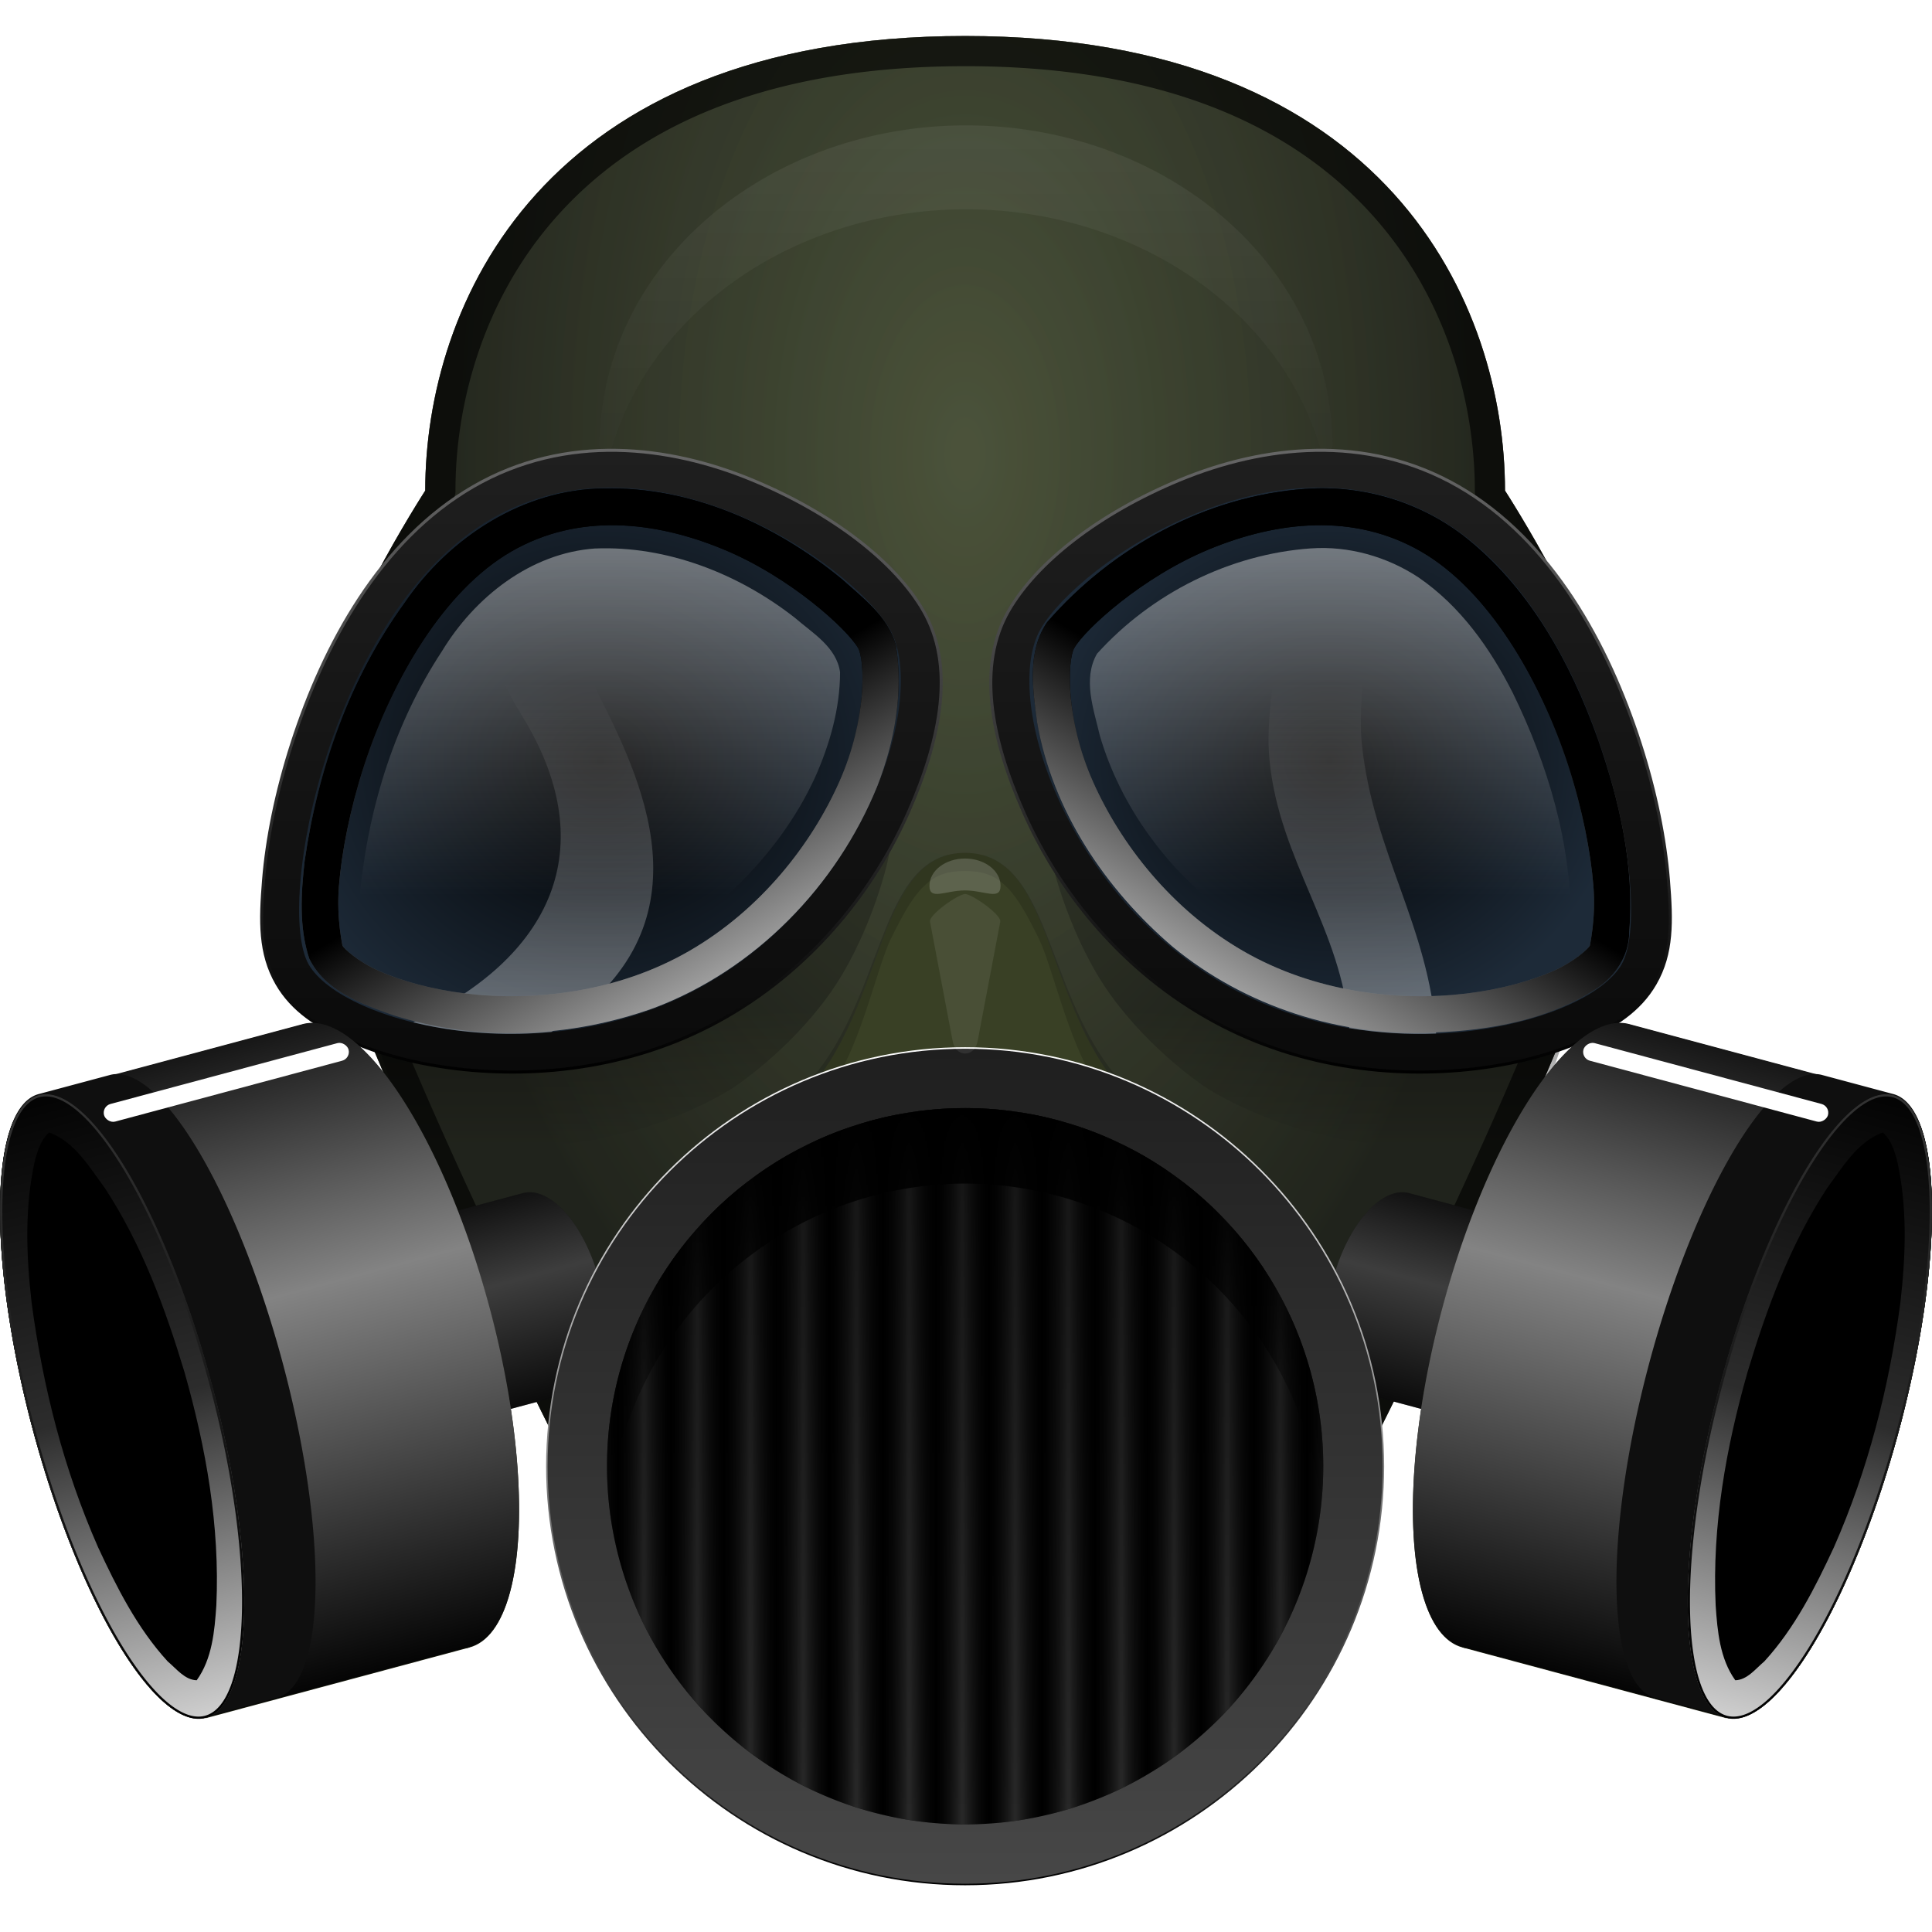 <?xml version="1.0" encoding="UTF-8" standalone="no"?>
<!-- Created with Inkscape (http://www.inkscape.org/) -->

<svg
   width="512"
   height="512"
   viewBox="0 0 135.467 135.467"
   version="1.1"
   id="svg5"
   inkscape:version="1.4.2 (ebf0e940d0, 2025-05-08)"
   xml:space="preserve"
   sodipodi:docname="SurrounDead.svg"
   xmlns:inkscape="http://www.inkscape.org/namespaces/inkscape"
   xmlns:sodipodi="http://sodipodi.sourceforge.net/DTD/sodipodi-0.dtd"
   xmlns:xlink="http://www.w3.org/1999/xlink"
   xmlns="http://www.w3.org/2000/svg"
   xmlns:svg="http://www.w3.org/2000/svg"><sodipodi:namedview
     id="namedview7"
     pagecolor="#242424"
     bordercolor="#666666"
     borderopacity="1"
     inkscape:showpageshadow="0"
     inkscape:pageopacity="0"
     inkscape:pagecheckerboard="1"
     inkscape:deskcolor="#000000"
     inkscape:document-units="px"
     showgrid="false"
     inkscape:zoom="1.3037281"
     inkscape:cx="358.97055"
     inkscape:cy="253.50377"
     inkscape:window-width="3256"
     inkscape:window-height="1080"
     inkscape:window-x="1864"
     inkscape:window-y="0"
     inkscape:window-maximized="0"
     inkscape:current-layer="layer1" /><defs
     id="defs2"><linearGradient
       id="linearGradient36"
       inkscape:collect="always"><stop
         style="stop-color:#000000;stop-opacity:1;"
         offset="0"
         id="stop36" /><stop
         style="stop-color:#000000;stop-opacity:0;"
         offset="1"
         id="stop37" /></linearGradient><linearGradient
       id="linearGradient4"
       inkscape:collect="always"><stop
         style="stop-color:#394025;stop-opacity:1;"
         offset="0"
         id="stop3" /><stop
         style="stop-color:#262b1d;stop-opacity:1;"
         offset="1"
         id="stop4" /></linearGradient><linearGradient
       id="linearGradient104"
       inkscape:collect="always"><stop
         style="stop-color:#000000;stop-opacity:1;"
         offset="0"
         id="stop104" /><stop
         style="stop-color:#343434;stop-opacity:1;"
         offset="0.503"
         id="stop106" /><stop
         style="stop-color:#ffffff;stop-opacity:1;"
         offset="1"
         id="stop105" /></linearGradient><linearGradient
       id="linearGradient88"
       inkscape:collect="always"><stop
         style="stop-color:#000000;stop-opacity:1;"
         offset="0"
         id="stop88" /><stop
         style="stop-color:#000000;stop-opacity:0;"
         offset="1"
         id="stop89" /></linearGradient><linearGradient
       id="linearGradient86"
       inkscape:collect="always"><stop
         style="stop-color:#000000;stop-opacity:1;"
         offset="0"
         id="stop86" /><stop
         style="stop-color:#000000;stop-opacity:0;"
         offset="1"
         id="stop87" /></linearGradient><linearGradient
       id="linearGradient80"
       inkscape:collect="always"><stop
         style="stop-color:#1f1f1f;stop-opacity:1;"
         offset="0"
         id="stop80" /><stop
         style="stop-color:#474747;stop-opacity:1;"
         offset="1"
         id="stop81" /></linearGradient><linearGradient
       id="linearGradient78"
       inkscape:collect="always"><stop
         style="stop-color:#ffffff;stop-opacity:1;"
         offset="0"
         id="stop78" /><stop
         style="stop-color:#ffffff;stop-opacity:0;"
         offset="1"
         id="stop79" /></linearGradient><linearGradient
       id="linearGradient77"
       inkscape:collect="always"><stop
         style="stop-color:#1f1f1f;stop-opacity:1;"
         offset="0"
         id="stop76" /><stop
         style="stop-color:#0a0a0a;stop-opacity:1;"
         offset="1"
         id="stop77" /></linearGradient><linearGradient
       id="linearGradient75"
       inkscape:collect="always"><stop
         style="stop-color:#000000;stop-opacity:1;"
         offset="0.377"
         id="stop74" /><stop
         style="stop-color:#ffffff;stop-opacity:1;"
         offset="1"
         id="stop75" /></linearGradient><linearGradient
       id="linearGradient73"
       inkscape:collect="always"><stop
         style="stop-color:#000000;stop-opacity:1;"
         offset="0.377"
         id="stop69" /><stop
         style="stop-color:#ffffff;stop-opacity:1;"
         offset="1"
         id="stop73" /></linearGradient><linearGradient
       id="linearGradient53"
       inkscape:collect="always"><stop
         style="stop-color:#666666;stop-opacity:1;"
         offset="0"
         id="stop54" /><stop
         style="stop-color:#000000;stop-opacity:1;"
         offset="1"
         id="stop53" /></linearGradient><linearGradient
       id="linearGradient49"
       inkscape:collect="always"><stop
         style="stop-color:#000000;stop-opacity:1;"
         offset="0.377"
         id="stop49" /><stop
         style="stop-color:#ffffff;stop-opacity:0;"
         offset="1"
         id="stop52" /></linearGradient><linearGradient
       id="linearGradient27"
       inkscape:collect="always"><stop
         style="stop-color:#141414;stop-opacity:1;"
         offset="0"
         id="stop27" /><stop
         style="stop-color:#0a0a0a;stop-opacity:1;"
         offset="1"
         id="stop28" /></linearGradient><linearGradient
       id="linearGradient1"
       inkscape:collect="always"><stop
         style="stop-color:#ffffff;stop-opacity:0;"
         offset="0"
         id="stop2" /><stop
         style="stop-color:#ffffff;stop-opacity:1;"
         offset="1"
         id="stop1" /></linearGradient><linearGradient
       id="linearGradient58"
       inkscape:collect="always"><stop
         style="stop-color:#ffffff;stop-opacity:1;"
         offset="0"
         id="stop57" /><stop
         style="stop-color:#ffffff;stop-opacity:0;"
         offset="1"
         id="stop58" /></linearGradient><linearGradient
       id="linearGradient70"
       inkscape:collect="always"><stop
         style="stop-color:#050505;stop-opacity:1;"
         offset="0"
         id="stop70" /><stop
         style="stop-color:#838383;stop-opacity:1;"
         offset="0.6"
         id="stop72" /><stop
         style="stop-color:#161616;stop-opacity:1;"
         offset="1"
         id="stop71" /></linearGradient><linearGradient
       id="linearGradient50"
       inkscape:collect="always"><stop
         style="stop-color:#333333;stop-opacity:1;"
         offset="0"
         id="stop50" /><stop
         style="stop-color:#000000;stop-opacity:1;"
         offset="1"
         id="stop51" /></linearGradient><linearGradient
       id="linearGradient40"
       inkscape:collect="always"><stop
         style="stop-color:#606953;stop-opacity:1;"
         offset="0"
         id="stop41" /><stop
         style="stop-color:#1a1a1a;stop-opacity:1;"
         offset="1"
         id="stop40" /></linearGradient><linearGradient
       id="linearGradient25"
       inkscape:collect="always"><stop
         style="stop-color:#000000;stop-opacity:1;"
         offset="0"
         id="stop25" /><stop
         style="stop-color:#1d2a38;stop-opacity:1;"
         offset="0.873"
         id="stop24" /><stop
         style="stop-color:#1d2a38;stop-opacity:1;"
         offset="1"
         id="stop68" /></linearGradient><linearGradient
       id="linearGradient21"
       inkscape:collect="always"><stop
         style="stop-color:#000000;stop-opacity:1;"
         offset="0"
         id="stop22" /><stop
         style="stop-color:#1d2a38;stop-opacity:1;"
         offset="1"
         id="stop21" /></linearGradient><linearGradient
       id="linearGradient19"
       inkscape:collect="always"><stop
         style="stop-color:#000000;stop-opacity:1;"
         offset="0"
         id="stop19" /><stop
         style="stop-color:#ffffff;stop-opacity:1;"
         offset="1"
         id="stop20" /></linearGradient><linearGradient
       id="linearGradient11"
       inkscape:collect="always"><stop
         style="stop-color:#1a1a1a;stop-opacity:0;"
         offset="0"
         id="stop11" /><stop
         style="stop-color:#515151;stop-opacity:1;"
         offset="0.957"
         id="stop12" /></linearGradient><linearGradient
       inkscape:collect="always"
       xlink:href="#linearGradient11"
       id="linearGradient12"
       x1="84.955"
       y1="71.281"
       x2="86.416"
       y2="71.281"
       gradientUnits="userSpaceOnUse"
       spreadMethod="reflect"
       gradientTransform="matrix(1.272,0,0,1.272,-64.75,12.12)" /><clipPath
       clipPathUnits="userSpaceOnUse"
       id="clipPath16"><path
         style="baseline-shift:baseline;display:inline;overflow:visible;vector-effect:none;fill:#501616;stroke-width:1;stroke-linecap:round;stroke-linejoin:round;stroke-miterlimit:12;paint-order:markers stroke fill;enable-background:accumulate;stop-color:#000000"
         d="m 67.733,39.736 c -5.86,0 -4.292,6.394 -11.546,10.701 0,0 9.516,4.005 11.546,4.005 2.03,0 11.546,-4.005 11.546,-4.005 -7.254,-4.307 -5.686,-10.701 -11.546,-10.701 z"
         id="path17" /></clipPath><linearGradient
       inkscape:collect="always"
       xlink:href="#linearGradient19"
       id="linearGradient20"
       x1="67.733"
       y1="88.531"
       x2="67.733"
       y2="46.936"
       gradientUnits="userSpaceOnUse"
       gradientTransform="matrix(1.41,0,0,1.41,-27.841,7.296)" /><radialGradient
       inkscape:collect="always"
       xlink:href="#linearGradient25"
       id="radialGradient22"
       cx="87.596"
       cy="34.585"
       fx="87.596"
       fy="34.585"
       r="19.659"
       gradientTransform="matrix(1.207,0,0,1.104,-12.502,15.156)"
       gradientUnits="userSpaceOnUse" /><radialGradient
       inkscape:collect="always"
       xlink:href="#linearGradient21"
       id="radialGradient24"
       cx="47.871"
       cy="34.585"
       fx="47.871"
       fy="34.585"
       r="19.659"
       gradientTransform="matrix(1.207,0,0,1.104,-15.677,15.156)"
       gradientUnits="userSpaceOnUse" /><filter
       inkscape:collect="always"
       style="color-interpolation-filters:sRGB"
       id="filter29"
       x="-0.589"
       y="-0.181"
       width="2.178"
       height="1.361"><feGaussianBlur
         inkscape:collect="always"
         stdDeviation="2.389"
         id="feGaussianBlur29" /></filter><clipPath
       clipPathUnits="userSpaceOnUse"
       id="clipPath39"><path
         style="baseline-shift:baseline;display:inline;overflow:visible;vector-effect:none;fill:#1a1a1a;stroke-width:1;stroke-linecap:round;stroke-linejoin:round;stroke-miterlimit:12;paint-order:markers stroke fill;enable-background:accumulate;stop-color:#000000"
         d="M 67.733,-0.67 C 50.414,-0.67 36.374,10.124 36.374,20.828 c -0.001,0.007 -5.763,8.898 -5.998,13.442 -0.235,4.544 -0.724,7.496 0.217,11.282 1.883,7.575 17.423,29.797 17.423,29.797 0,0 12.258,10.583 19.718,10.583 7.459,0 19.718,-10.583 19.718,-10.583 0,0 15.54,-22.222 17.423,-29.797 0.941,-3.787 0.452,-6.743 0.217,-11.288 C 104.855,29.718 99.093,20.828 99.093,20.828 99.093,10.124 85.053,-0.67 67.733,-0.67 Z"
         id="path40" /></clipPath><radialGradient
       inkscape:collect="always"
       xlink:href="#linearGradient4"
       id="radialGradient41"
       cx="67.733"
       cy="21.808"
       fx="67.733"
       fy="21.808"
       r="37.696"
       gradientTransform="matrix(-1.064,0,0,-1.896,139.727,73.201)"
       gradientUnits="userSpaceOnUse" /><filter
       inkscape:collect="always"
       style="color-interpolation-filters:sRGB"
       id="filter62"
       x="-0.074"
       y="-0.107"
       width="1.148"
       height="1.213"><feGaussianBlur
         inkscape:collect="always"
         stdDeviation="0.776"
         id="feGaussianBlur62" /></filter><filter
       inkscape:collect="always"
       style="color-interpolation-filters:sRGB"
       id="filter63"
       x="-0.835"
       y="-1.297"
       width="2.67"
       height="3.594"><feGaussianBlur
         inkscape:collect="always"
         stdDeviation="1.437"
         id="feGaussianBlur63" /></filter><clipPath
       clipPathUnits="userSpaceOnUse"
       id="clipPath86"><path
         style="baseline-shift:baseline;display:inline;overflow:visible;vector-effect:none;stroke-width:1;stroke-linecap:round;stroke-linejoin:round;stroke-miterlimit:12;paint-order:markers stroke fill;enable-background:accumulate;stop-color:#000000"
         d="m 172.49,-2.861 c -26.566,0 -33.81,16.929 -33.81,28.469 -0.001,0.008 -6.213,9.594 -6.467,14.493 -0.253,4.899 -0.781,8.082 0.234,12.163 2.03,8.167 18.784,32.125 18.784,32.125 0,0 13.216,11.41 21.258,11.41 8.042,0 21.258,-11.41 21.258,-11.41 0,0 16.754,-23.958 18.784,-32.125 1.015,-4.083 0.487,-7.27 0.234,-12.171 -0.254,-4.901 -6.466,-14.485 -6.466,-14.485 1.3e-4,-11.54 -7.244,-28.469 -33.81,-28.469 z"
         id="path87" /></clipPath><linearGradient
       inkscape:collect="always"
       xlink:href="#linearGradient70"
       id="linearGradient16"
       gradientUnits="userSpaceOnUse"
       gradientTransform="matrix(-1.078,0,0,1.078,212.591,6.216)"
       x1="164.476"
       y1="85.117"
       x2="167.564"
       y2="73.602" /><linearGradient
       inkscape:collect="always"
       xlink:href="#linearGradient70"
       id="linearGradient17"
       gradientUnits="userSpaceOnUse"
       gradientTransform="matrix(-1.166,-0.312,-0.312,1.166,-61.715,-3.21)"
       x1="-197.021"
       y1="52.413"
       x2="-197.018"
       y2="14.959" /><linearGradient
       inkscape:collect="always"
       xlink:href="#linearGradient50"
       id="linearGradient18"
       gradientUnits="userSpaceOnUse"
       gradientTransform="matrix(-1.207,0,0,1.207,184.223,13.766)"
       x1="7.568"
       y1="53.988"
       x2="17.265"
       y2="90.18" /><clipPath
       clipPathUnits="userSpaceOnUse"
       id="clipPath33"><path
         id="path34"
         style="display:inline;fill:#13200b;fill-opacity:1;stroke:none;stroke-width:4.763;stroke-linecap:round;stroke-linejoin:round;stroke-miterlimit:12;stroke-dasharray:none;stroke-opacity:1;paint-order:markers stroke fill"
         d="m -169.408,31.124 a 22.606,7.514 90 0 1 6.533,22.413 22.606,7.514 90 0 1 -7.514,22.606 22.606,7.514 90 0 1 -0.004,-1.2e-5 l -19.14,-2.11e-4 a 6.473,22.606 2.160132e-7 0 0 6.455,-22.606 6.473,22.606 2.160132e-7 0 0 -6.473,-22.606 l 19.164,-1.15e-4 a 22.606,7.514 90 0 1 0.981,0.194 z" /></clipPath><filter
       inkscape:collect="always"
       style="color-interpolation-filters:sRGB"
       id="filter34"
       x="-0.277"
       y="-3.841"
       width="1.553"
       height="8.681"><feGaussianBlur
         inkscape:collect="always"
         stdDeviation="2.046"
         id="feGaussianBlur34" /></filter><filter
       inkscape:collect="always"
       style="color-interpolation-filters:sRGB"
       id="filter47"
       x="-0.104"
       y="-0.21"
       width="1.207"
       height="1.421"><feGaussianBlur
         inkscape:collect="always"
         stdDeviation="2.217"
         id="feGaussianBlur47" /></filter><filter
       style="color-interpolation-filters:sRGB;"
       inkscape:label="Noise Fill"
       id="filter54"
       x="0"
       y="0"
       width="1"
       height="1"><feTurbulence
         type="fractalNoise"
         baseFrequency="12 12"
         numOctaves="4"
         seed="338"
         result="turbulence"
         id="feTurbulence53" /><feComposite
         in="SourceGraphic"
         in2="turbulence"
         operator="in"
         result="composite1"
         id="feComposite53" /><feColorMatrix
         values="1 0 0 0 0 0 1 0 0 0 0 0 1 0 0 0 0 0 4 -1 "
         result="color"
         id="feColorMatrix53" /><feFlood
         flood-opacity="1"
         flood-color="rgb(71,71,71)"
         result="flood"
         id="feFlood53" /><feMerge
         result="merge"
         id="feMerge54"><feMergeNode
           in="flood"
           id="feMergeNode53" /><feMergeNode
           in="color"
           id="feMergeNode54" /></feMerge><feComposite
         in2="SourceGraphic"
         operator="in"
         result="composite2"
         id="feComposite54" /></filter><linearGradient
       inkscape:collect="always"
       xlink:href="#linearGradient58"
       id="linearGradient57"
       x1="200.581"
       y1="19.707"
       x2="200.581"
       y2="48.281"
       gradientUnits="userSpaceOnUse"
       gradientTransform="translate(-134.483,14.476)" /><linearGradient
       inkscape:collect="always"
       xlink:href="#linearGradient58"
       id="linearGradient59"
       gradientUnits="userSpaceOnUse"
       gradientTransform="matrix(-1,0,0,1,269.828,14.476)"
       x1="200.556"
       y1="19.707"
       x2="200.556"
       y2="48.281" /><filter
       inkscape:collect="always"
       style="color-interpolation-filters:sRGB"
       id="filter60"
       x="-0.065"
       y="-0.074"
       width="1.13"
       height="1.147"><feGaussianBlur
         inkscape:collect="always"
         stdDeviation="0.915"
         id="feGaussianBlur60" /></filter><filter
       inkscape:collect="always"
       style="color-interpolation-filters:sRGB"
       id="filter61"
       x="-0.065"
       y="-0.074"
       width="1.13"
       height="1.147"><feGaussianBlur
         inkscape:collect="always"
         stdDeviation="0.914"
         id="feGaussianBlur61" /></filter><linearGradient
       inkscape:collect="always"
       xlink:href="#linearGradient1"
       id="linearGradient2"
       x1="65.388"
       y1="30.124"
       x2="65.388"
       y2="50.45"
       gradientUnits="userSpaceOnUse" /><linearGradient
       inkscape:collect="always"
       xlink:href="#linearGradient77"
       id="linearGradient28"
       x1="162.247"
       y1="13.337"
       x2="162.247"
       y2="56.935"
       gradientUnits="userSpaceOnUse"
       gradientTransform="translate(-94.514,18.236)" /><linearGradient
       inkscape:collect="always"
       xlink:href="#linearGradient1"
       id="linearGradient30"
       gradientUnits="userSpaceOnUse"
       x1="65.388"
       y1="30.124"
       x2="65.388"
       y2="50.45" /><clipPath
       clipPathUnits="userSpaceOnUse"
       id="clipPath30"><path
         style="display:inline;fill:#ff0000;stroke:none;stroke-width:4.233;stroke-linecap:round;stroke-linejoin:round;stroke-miterlimit:12;stroke-dasharray:none;stroke-opacity:1;paint-order:markers stroke fill"
         d="m 86.707,18.714 c -7.294,0.136 -14.228,5.311 -15.907,8.217 -2.237,3.875 1.288,15.214 10.607,20.595 9.319,5.38 21.155,2.325 23.139,-1.111 1.984,-3.436 -1.288,-20.506 -10.607,-25.886 -2.33,-1.345 -4.801,-1.86 -7.233,-1.814 z"
         id="path31" /></clipPath><clipPath
       clipPathUnits="userSpaceOnUse"
       id="clipPath31"><path
         style="display:inline;fill:#ff0000;stroke:none;stroke-width:4.233;stroke-linecap:round;stroke-linejoin:round;stroke-miterlimit:12;stroke-dasharray:none;stroke-opacity:1;paint-order:markers stroke fill"
         d="m 48.759,18.714 c -2.431,-0.045 -4.903,0.469 -7.233,1.814 -9.319,5.38 -12.591,22.45 -10.607,25.886 1.984,3.436 13.82,6.491 23.139,1.111 C 63.377,42.146 66.903,30.806 64.666,26.931 62.988,24.025 56.053,18.85 48.759,18.714 Z"
         id="path32" /></clipPath><clipPath
       clipPathUnits="userSpaceOnUse"
       id="clipPath48"><path
         id="path48"
         style="baseline-shift:baseline;display:inline;overflow:visible;vector-effect:none;fill:url(#linearGradient48);stroke-width:1;stroke-linecap:round;stroke-linejoin:round;stroke-miterlimit:12;paint-order:markers stroke fill;enable-background:accumulate;stop-color:#000000"
         d="m 136.372,16.686 c -3.344,-0.056 -6.788,0.657 -10.048,2.539 -6.558,3.786 -10.497,11.121 -12.713,17.98 -1.108,3.43 -1.769,6.765 -1.998,9.627 -0.229,2.862 -0.293,5.123 0.937,7.254 1.083,1.877 2.856,3.005 5.004,3.965 2.148,0.96 4.741,1.657 7.619,2 5.756,0.686 12.692,-0.058 18.924,-3.656 6.196,-3.577 10.393,-9.052 12.729,-14.33 2.336,-5.278 3.253,-10.314 1.043,-14.142 -1.949,-3.376 -6.315,-6.817 -12.043,-9.178 -2.864,-1.18 -6.109,-2.003 -9.453,-2.059 z m 48.992,0 c -3.344,0.056 -6.591,0.878 -9.455,2.059 -5.728,2.361 -10.093,5.801 -12.043,9.178 -2.21,3.828 -1.293,8.864 1.043,14.142 2.336,5.278 6.534,10.753 12.73,14.33 6.232,3.598 13.166,4.342 18.922,3.656 2.878,-0.343 5.471,-1.04 7.619,-2 2.148,-0.96 3.92,-2.089 5.004,-3.965 1.23,-2.131 1.166,-4.392 0.937,-7.254 -0.229,-2.862 -0.888,-6.197 -1.996,-9.627 -2.216,-6.859 -6.155,-14.194 -12.713,-17.98 -3.261,-1.883 -6.705,-2.595 -10.049,-2.539 z m -48.984,5.277 c 2.525,0.054 5.054,0.695 7.43,1.674 4.75,1.958 8.725,5.628 9.476,6.929 0.491,0.85 0.63,4.997 -1.299,9.355 -1.929,4.359 -5.485,8.974 -10.537,11.891 -5.017,2.896 -10.851,3.556 -15.65,2.984 -2.4,-0.286 -4.53,-0.881 -6.086,-1.576 -1.556,-0.695 -2.468,-1.584 -2.582,-1.781 0.033,0.057 -0.434,-1.813 -0.244,-4.184 0.19,-2.371 0.772,-5.372 1.758,-8.424 1.972,-6.104 5.631,-12.317 10.322,-15.025 2.364,-1.365 4.887,-1.898 7.412,-1.844 z m 48.974,0 c 2.525,-0.054 5.048,0.479 7.412,1.844 4.691,2.709 8.352,8.921 10.324,15.025 0.986,3.052 1.568,6.053 1.758,8.424 0.19,2.371 -0.279,4.241 -0.246,4.184 -0.114,0.197 -1.024,1.086 -2.58,1.781 -1.556,0.695 -3.688,1.29 -6.088,1.576 -4.799,0.572 -10.634,-0.088 -15.65,-2.984 -5.053,-2.917 -8.606,-7.532 -10.535,-11.891 -1.929,-4.359 -1.791,-8.505 -1.301,-9.355 0.752,-1.302 4.728,-4.971 9.479,-6.929 2.375,-0.979 4.903,-1.62 7.428,-1.674 z" /></clipPath><linearGradient
       inkscape:collect="always"
       xlink:href="#linearGradient27"
       id="linearGradient48"
       gradientUnits="userSpaceOnUse"
       gradientTransform="translate(-1.38,3.347)"
       x1="162.247"
       y1="13.337"
       x2="162.247"
       y2="56.935" /><filter
       inkscape:collect="always"
       style="color-interpolation-filters:sRGB"
       id="filter48"
       x="-0.018"
       y="-0.045"
       width="1.037"
       height="1.09"><feGaussianBlur
         inkscape:collect="always"
         stdDeviation="0.715"
         id="feGaussianBlur48" /></filter><linearGradient
       inkscape:collect="always"
       xlink:href="#linearGradient49"
       id="linearGradient52"
       x1="160.855"
       y1="19.369"
       x2="160.855"
       y2="57.572"
       gradientUnits="userSpaceOnUse" /><linearGradient
       inkscape:collect="always"
       xlink:href="#linearGradient53"
       id="linearGradient54"
       x1="67.733"
       y1="33.741"
       x2="67.733"
       y2="77.339"
       gradientUnits="userSpaceOnUse"
       gradientTransform="translate(-1.5e-5,-2.168)" /><linearGradient
       inkscape:collect="always"
       xlink:href="#linearGradient75"
       id="linearGradient56"
       gradientUnits="userSpaceOnUse"
       x1="135.221"
       y1="21.96"
       x2="156.133"
       y2="57.572"
       gradientTransform="translate(-93.121,14.867)" /><linearGradient
       inkscape:collect="always"
       xlink:href="#linearGradient73"
       id="linearGradient68"
       gradientUnits="userSpaceOnUse"
       x1="186.514"
       y1="21.96"
       x2="165.542"
       y2="57.561"
       gradientTransform="translate(-93.121,14.867)" /><filter
       inkscape:collect="always"
       style="color-interpolation-filters:sRGB"
       id="filter75"
       x="-0.007"
       y="-0.008"
       width="1.015"
       height="1.016"><feGaussianBlur
         inkscape:collect="always"
         stdDeviation="0.128"
         id="feGaussianBlur75" /></filter><filter
       inkscape:collect="always"
       style="color-interpolation-filters:sRGB"
       id="filter76"
       x="-0.007"
       y="-0.008"
       width="1.015"
       height="1.016"><feGaussianBlur
         inkscape:collect="always"
         stdDeviation="0.128"
         id="feGaussianBlur76" /></filter><clipPath
       clipPathUnits="userSpaceOnUse"
       id="clipPath77"><path
         style="baseline-shift:baseline;display:inline;overflow:visible;vector-effect:none;fill:#4d4d4d;stroke-width:1;stroke-linecap:round;stroke-linejoin:round;stroke-miterlimit:12;paint-order:markers stroke fill;enable-background:accumulate;stop-color:#000000"
         d="m 123.921,29.879 c -5.86,0 -4.292,11.05 -11.546,15.357 0,0 9.516,-1.287 11.546,-1.287 2.03,0 11.546,1.287 11.546,1.287 C 128.213,40.929 129.781,29.879 123.921,29.879 Z"
         id="path77"
         sodipodi:nodetypes="scscs" /></clipPath><filter
       inkscape:collect="always"
       style="color-interpolation-filters:sRGB"
       id="filter77"
       x="-0.573"
       y="-0.253"
       width="2.145"
       height="1.506"><feGaussianBlur
         inkscape:collect="always"
         stdDeviation="1.178"
         id="feGaussianBlur77" /></filter><linearGradient
       inkscape:collect="always"
       xlink:href="#linearGradient78"
       id="linearGradient79"
       x1="67.734"
       y1="10.959"
       x2="67.733"
       y2="36.403"
       gradientUnits="userSpaceOnUse"
       gradientTransform="translate(-1.5e-5,-2.168)" /><linearGradient
       inkscape:collect="always"
       xlink:href="#linearGradient80"
       id="linearGradient81"
       x1="67.673"
       y1="75.649"
       x2="67.673"
       y2="134.305"
       gradientUnits="userSpaceOnUse"
       gradientTransform="translate(-1.5e-5,-2.168)" /><clipPath
       clipPathUnits="userSpaceOnUse"
       id="clipPath85"><circle
         style="display:inline;opacity:1;fill:#0000ff;fill-opacity:1;stroke:none;stroke-width:2.117;stroke-linecap:round;stroke-linejoin:round;stroke-miterlimit:12;stroke-opacity:1;paint-order:markers stroke fill"
         id="circle86"
         cx="180.351"
         cy="100.772"
         r="25.113" /></clipPath><linearGradient
       inkscape:collect="always"
       xlink:href="#linearGradient86"
       id="linearGradient87"
       x1="180.351"
       y1="75.658"
       x2="180.351"
       y2="103.417"
       gradientUnits="userSpaceOnUse" /><filter
       inkscape:collect="always"
       style="color-interpolation-filters:sRGB"
       id="filter88"
       x="-0.15"
       y="-0.272"
       width="1.301"
       height="1.544"><feGaussianBlur
         inkscape:collect="always"
         stdDeviation="3.145"
         id="feGaussianBlur88" /></filter><linearGradient
       inkscape:collect="always"
       xlink:href="#linearGradient88"
       id="linearGradient89"
       x1="170.705"
       y1="79.864"
       x2="170.705"
       y2="130.09"
       gradientUnits="userSpaceOnUse"
       gradientTransform="translate(-103.032,-2.168)" /><radialGradient
       inkscape:collect="always"
       xlink:href="#linearGradient40"
       id="radialGradient89"
       gradientUnits="userSpaceOnUse"
       gradientTransform="matrix(-1.064,0,0,-1.896,139.727,73.201)"
       cx="67.733"
       cy="21.808"
       fx="67.733"
       fy="21.808"
       r="37.696" /><linearGradient
       inkscape:collect="always"
       xlink:href="#linearGradient86"
       id="linearGradient90"
       gradientUnits="userSpaceOnUse"
       x1="180.351"
       y1="75.658"
       x2="180.351"
       y2="103.417" /><linearGradient
       inkscape:collect="always"
       xlink:href="#linearGradient104"
       id="linearGradient105"
       x1="223.693"
       y1="80.658"
       x2="211.991"
       y2="124.329"
       gradientUnits="userSpaceOnUse"
       gradientTransform="translate(-90.938,-2.303)" /><linearGradient
       inkscape:collect="always"
       xlink:href="#linearGradient70"
       id="linearGradient117"
       gradientUnits="userSpaceOnUse"
       gradientTransform="matrix(-1.078,0,0,1.078,212.591,6.216)"
       x1="164.476"
       y1="85.117"
       x2="167.564"
       y2="73.602" /><linearGradient
       inkscape:collect="always"
       xlink:href="#linearGradient70"
       id="linearGradient118"
       gradientUnits="userSpaceOnUse"
       gradientTransform="matrix(-1.166,-0.312,-0.312,1.166,-61.715,-3.21)"
       x1="-197.021"
       y1="52.413"
       x2="-197.018"
       y2="14.959" /><linearGradient
       inkscape:collect="always"
       xlink:href="#linearGradient104"
       id="linearGradient119"
       gradientUnits="userSpaceOnUse"
       gradientTransform="translate(-90.938,-2.303)"
       x1="223.693"
       y1="80.658"
       x2="211.991"
       y2="124.329" /><linearGradient
       inkscape:collect="always"
       xlink:href="#linearGradient50"
       id="linearGradient120"
       gradientUnits="userSpaceOnUse"
       gradientTransform="matrix(-1.207,0,0,1.207,184.223,13.766)"
       x1="7.568"
       y1="53.988"
       x2="17.265"
       y2="90.18" /><filter
       inkscape:collect="always"
       style="color-interpolation-filters:sRGB"
       id="filter4"
       x="-0.495"
       y="-0.218"
       width="1.991"
       height="1.436"><feGaussianBlur
         inkscape:collect="always"
         stdDeviation="2.879"
         id="feGaussianBlur4" /></filter><clipPath
       clipPathUnits="userSpaceOnUse"
       id="clipPath2"><path
         id="path20"
         style="display:inline;fill:#394025;fill-opacity:1;stroke-width:2.117;stroke-linecap:round;stroke-linejoin:round;stroke-miterlimit:12;paint-order:markers stroke fill"
         d="m 67.733,45.045 c -5.86,0 -4.292,14.84 -11.546,20.404 0,0 9.516,-1.662 11.546,-1.662 2.03,0 11.546,1.662 11.546,1.662 C 72.025,59.885 73.594,45.045 67.733,45.045 Z"
         sodipodi:nodetypes="scscs" /></clipPath><clipPath
       clipPathUnits="userSpaceOnUse"
       id="clipPath23"><path
         style="baseline-shift:baseline;display:inline;overflow:visible;vector-effect:none;stroke-width:1;stroke-linecap:round;stroke-linejoin:round;stroke-miterlimit:12;paint-order:markers stroke fill;enable-background:accumulate;stop-color:#000000"
         d="m 194.673,2.524 c -29.744,0 -37.855,18.954 -37.855,31.875 -0.001,0.009 -6.957,10.742 -7.24,16.227 -0.284,5.485 -0.874,9.049 0.262,13.618 2.273,9.144 15.74,35.968 15.74,35.968 0,0 20.089,12.775 29.093,12.775 9.005,0 29.093,-12.775 29.093,-12.775 0,0 13.467,-26.825 15.74,-35.968 1.136,-4.572 0.546,-8.14 0.261,-13.627 -0.284,-5.487 -7.24,-16.218 -7.24,-16.218 C 232.527,21.478 224.416,2.524 194.673,2.524 Z"
         id="path24" /></clipPath><filter
       inkscape:collect="always"
       style="color-interpolation-filters:sRGB"
       id="filter24"
       x="-0.104"
       y="-0.086"
       width="1.207"
       height="1.172"><feGaussianBlur
         inkscape:collect="always"
         stdDeviation="4.115"
         id="feGaussianBlur24" /></filter><linearGradient
       inkscape:collect="always"
       xlink:href="#linearGradient36"
       id="linearGradient37"
       x1="67.656"
       y1="70.946"
       x2="67.656"
       y2="80.432"
       gradientUnits="userSpaceOnUse"
       gradientTransform="translate(-2.1984375e-6)" /><filter
       inkscape:collect="always"
       style="color-interpolation-filters:sRGB"
       id="filter37"
       x="-0.033"
       y="-0.058"
       width="1.067"
       height="1.117"><feGaussianBlur
         inkscape:collect="always"
         stdDeviation="0.505"
         id="feGaussianBlur37" /></filter><linearGradient
       inkscape:collect="always"
       xlink:href="#linearGradient36"
       id="linearGradient38"
       gradientUnits="userSpaceOnUse"
       gradientTransform="translate(132.292)"
       x1="67.656"
       y1="70.946"
       x2="67.656"
       y2="80.432" /></defs><g
     inkscape:label="Layer 1"
     inkscape:groupmode="layer"
     id="layer1"><path
       id="path54"
       style="display:inline;opacity:1;fill:url(#radialGradient41);stroke:none;stroke-width:2.117;stroke-linecap:round;stroke-linejoin:round;stroke-miterlimit:12;stroke-opacity:1;paint-order:markers stroke fill"
       d="m 67.672,2.524 c -29.744,0 -37.855,18.954 -37.855,31.875 -0.001,0.009 -6.957,10.742 -7.24,16.227 -0.284,5.485 -0.874,9.049 0.262,13.618 2.273,9.144 15.74,35.968 15.74,35.968 0,0 20.089,12.775 29.093,12.775 9.004,0 29.093,-12.775 29.093,-12.775 0,0 13.467,-26.825 15.74,-35.968 1.136,-4.572 0.546,-8.14 0.261,-13.627 -0.284,-5.487 -7.24,-16.218 -7.24,-16.218 C 105.527,21.478 97.416,2.524 67.672,2.524 Z"
       sodipodi:nodetypes="zcssczcsscz" /><path
       id="path27"
       style="baseline-shift:baseline;display:inline;overflow:visible;fill:url(#linearGradient37);fill-opacity:1;stroke:none;stroke-width:0.212;stroke-linecap:round;stroke-linejoin:round;stroke-miterlimit:12;stroke-dasharray:none;stroke-opacity:1;paint-order:markers stroke fill;filter:url(#filter37);enable-background:accumulate;stop-color:#000000;opacity:0.697"
       d="m 48.316,71.964 c -5.017,2.896 -10.851,2.498 -15.65,1.926 -2.399,-0.286 -4.53,-0.881 -6.086,-1.576 -0.207,-0.092 -0.402,-0.188 -0.585,-0.285 0.86,2.088 1.824,5.373 2.825,7.618 1.023,0.235 2.099,0.422 3.218,0.555 5.756,0.686 12.692,-0.058 18.924,-3.656 1.162,-0.671 5.078,-3.572 7.641,-7.496 2.564,-3.924 3.776,-8.871 3.763,-9.401 -3.383,5.692 -8.611,9.283 -14.051,12.314 z"
       sodipodi:nodetypes="sssccsssss" /><path
       id="path37"
       style="baseline-shift:baseline;display:inline;overflow:visible;fill:url(#linearGradient38);fill-opacity:1;stroke:none;stroke-width:0.212;stroke-linecap:round;stroke-linejoin:round;stroke-miterlimit:12;stroke-dasharray:none;stroke-opacity:1;paint-order:markers stroke fill;filter:url(#filter37);enable-background:accumulate;stop-color:#000000;opacity:0.697"
       d="m 180.608,71.964 c -5.017,2.896 -10.851,2.498 -15.65,1.926 -2.4,-0.286 -4.53,-0.881 -6.086,-1.576 -0.207,-0.092 -0.402,-0.188 -0.585,-0.285 0.86,2.088 1.824,5.373 2.825,7.618 1.023,0.235 2.099,0.422 3.218,0.555 5.756,0.686 12.692,-0.058 18.924,-3.656 1.162,-0.671 5.078,-3.572 7.641,-7.496 2.564,-3.924 3.776,-8.871 3.763,-9.401 -3.383,5.692 -8.611,9.283 -14.051,12.314 z"
       sodipodi:nodetypes="sssccsssss"
       transform="matrix(-1,0,0,1,268.28,0)" /><path
       id="path12"
       style="display:inline;opacity:0.68;mix-blend-mode:color-dodge;fill:url(#radialGradient89);stroke:none;stroke-width:2.117;stroke-linecap:round;stroke-linejoin:round;stroke-miterlimit:12;stroke-opacity:1;paint-order:markers stroke fill;filter:url(#filter54)"
       d="m 67.672,2.524 c -29.744,0 -37.855,18.954 -37.855,31.875 -0.001,0.009 -6.957,10.742 -7.24,16.227 -0.284,5.485 -0.874,9.049 0.262,13.618 2.273,9.144 15.74,35.968 15.74,35.968 0,0 20.089,12.775 29.093,12.775 9.004,0 29.093,-12.775 29.093,-12.775 0,0 13.467,-26.825 15.74,-35.968 1.136,-4.572 0.546,-8.14 0.261,-13.627 -0.284,-5.487 -7.24,-16.218 -7.24,-16.218 C 105.527,21.478 97.416,2.524 67.672,2.524 Z"
       sodipodi:nodetypes="zcssczcsscz" /><path
       style="baseline-shift:baseline;display:inline;overflow:visible;opacity:0.8;mix-blend-mode:normal;vector-effect:none;stroke-linecap:round;stroke-linejoin:round;stroke-miterlimit:12;paint-order:markers stroke fill;filter:url(#filter24);enable-background:accumulate;stop-color:#000000"
       d="m 194.672,0.406 c -15.322,0 -25.48,4.966 -31.65,11.789 -5.971,6.603 -8.128,14.728 -8.264,21.504 -0.013,0.021 -0.019,0.028 -0.033,0.051 -0.197,0.314 -0.477,0.767 -0.812,1.326 -0.672,1.118 -1.568,2.664 -2.48,4.396 -1.824,3.464 -3.784,7.48 -3.969,11.043 -0.278,5.381 -0.917,9.252 0.322,14.238 1.256,5.051 5.191,13.913 8.857,21.795 3.666,7.882 7.045,14.613 7.045,14.613 a 2.117,2.117 0 0 0 0.756,0.836 c 0,0 5.089,3.238 11.33,6.48 6.242,3.243 13.395,6.625 18.898,6.625 5.503,0 12.659,-3.382 18.9,-6.625 6.242,-3.243 11.33,-6.48 11.33,-6.48 a 2.117,2.117 0 0 0 0.756,-0.836 c 0,0 3.379,-6.731 7.045,-14.613 3.666,-7.882 7.602,-16.744 8.857,-21.795 1.24,-4.989 0.599,-8.863 0.32,-14.246 -0.185,-3.563 -2.143,-7.58 -3.967,-11.043 -1.678,-3.186 -3.069,-5.325 -3.322,-5.719 -0.127,-6.785 -2.283,-14.933 -8.268,-21.551 C 220.154,5.372 209.993,0.406 194.672,0.406 Z m 0,4.234 c 14.422,0 23.19,4.51 28.512,10.395 5.321,5.884 7.227,13.346 7.227,19.363 a 2.117,2.117 0 0 0 0.34,1.152 c 0,0 1.693,2.612 3.418,5.887 1.725,3.274 3.385,7.365 3.484,9.289 0.29,5.591 0.832,8.851 -0.201,13.006 -1.017,4.092 -4.952,13.215 -8.588,21.031 -3.496,7.516 -6.475,13.455 -6.719,13.941 -0.412,0.26 -4.739,3.01 -10.525,6.016 -6.054,3.145 -13.446,6.15 -16.947,6.15 -3.501,0 -10.893,-3.005 -16.947,-6.15 -5.786,-3.006 -10.112,-5.755 -10.523,-6.016 -0.244,-0.486 -3.225,-6.426 -6.721,-13.941 -3.635,-7.816 -7.571,-16.939 -8.588,-21.031 -1.032,-4.153 -0.49,-7.409 -0.201,-12.998 0.099,-1.923 1.76,-6.013 3.484,-9.289 0.862,-1.638 1.724,-3.121 2.365,-4.189 0.321,-0.534 0.586,-0.964 0.771,-1.26 0.092,-0.148 0.166,-0.262 0.215,-0.34 0.025,-0.039 0.043,-0.068 0.057,-0.09 0.007,-0.011 0.011,-0.017 0.018,-0.027 0.003,-0.005 0.006,-0.01 0.014,-0.021 0.004,-0.006 0.007,-0.013 0.019,-0.033 0.012,-0.021 0.287,-0.846 0.287,-0.846 a 2.117,2.117 0 0 0 0.014,-0.24 c -7e-5,-6.018 1.905,-13.479 7.227,-19.363 C 171.483,9.151 180.25,4.641 194.672,4.641 Z m -39.949,29.498 c -6.2e-4,0.083 -0.021,0.177 -0.021,0.26 l 0.014,-0.238 c 0,10e-7 0.007,-0.02 0.008,-0.021 z"
       id="path22"
       clip-path="url(#clipPath23)"
       transform="translate(-127,5.7900093e-4)" /><path
       id="path47"
       style="display:inline;opacity:0.254;fill:url(#linearGradient79);stroke:none;stroke-width:4.233;stroke-linecap:round;stroke-linejoin:round;stroke-miterlimit:12;paint-order:markers stroke fill;filter:url(#filter47)"
       d="M 67.734,8.791 A 25.669,22.346 0 0 0 42.065,31.137 25.669,22.346 0 0 0 42.288,34.08 25.669,22.346 0 0 1 67.734,14.676 25.669,22.346 0 0 1 93.178,34.08 25.669,22.346 0 0 0 93.402,31.137 25.669,22.346 0 0 0 67.734,8.791 Z" /><path
       id="path26"
       style="baseline-shift:baseline;display:inline;overflow:visible;fill:url(#linearGradient28);stroke:url(#linearGradient54);stroke-width:0.212;stroke-linecap:round;stroke-linejoin:round;stroke-miterlimit:12;stroke-dasharray:none;stroke-opacity:1;paint-order:markers stroke fill;enable-background:accumulate;stop-color:#000000"
       d="m 43.238,31.576 c -3.344,-0.056 -6.788,0.657 -10.048,2.539 -6.558,3.786 -10.497,11.121 -12.713,17.98 -1.108,3.43 -1.769,6.765 -1.998,9.627 -0.229,2.862 -0.293,5.123 0.937,7.254 1.083,1.877 2.856,3.005 5.004,3.965 2.148,0.96 4.741,1.657 7.619,2 5.756,0.686 12.692,-0.058 18.924,-3.656 6.196,-3.577 10.393,-9.052 12.729,-14.33 2.336,-5.278 3.253,-10.314 1.043,-14.142 -1.949,-3.376 -6.315,-6.817 -12.043,-9.178 -2.864,-1.18 -6.109,-2.003 -9.453,-2.059 z m 48.992,0 c -3.344,0.056 -6.591,0.878 -9.455,2.059 -5.728,2.361 -10.093,5.801 -12.043,9.178 -2.21,3.828 -1.293,8.864 1.043,14.142 2.336,5.278 6.534,10.753 12.73,14.33 6.232,3.598 13.166,4.342 18.922,3.656 2.878,-0.343 5.471,-1.04 7.619,-2 2.148,-0.96 3.92,-2.089 5.004,-3.965 1.23,-2.131 1.166,-4.392 0.937,-7.254 -0.229,-2.862 -0.888,-6.197 -1.996,-9.627 -2.216,-6.859 -6.155,-14.194 -12.713,-17.98 -3.261,-1.883 -6.705,-2.595 -10.049,-2.539 z m -48.984,5.277 c 2.525,0.054 5.054,0.695 7.43,1.674 4.75,1.958 8.725,5.628 9.476,6.929 0.491,0.85 0.63,4.997 -1.299,9.356 -1.929,4.359 -5.485,8.974 -10.537,11.891 -5.017,2.896 -10.851,3.556 -15.65,2.984 -2.4,-0.286 -4.53,-0.881 -6.086,-1.576 -1.556,-0.695 -2.468,-1.584 -2.582,-1.781 0.033,0.057 -0.434,-1.813 -0.244,-4.184 0.19,-2.371 0.772,-5.372 1.758,-8.424 1.972,-6.104 5.631,-12.317 10.322,-15.025 2.364,-1.365 4.887,-1.898 7.412,-1.844 z m 48.974,0 c 2.525,-0.054 5.048,0.479 7.412,1.844 4.691,2.709 8.352,8.921 10.324,15.025 0.986,3.052 1.568,6.053 1.758,8.424 0.19,2.371 -0.279,4.241 -0.246,4.184 -0.114,0.197 -1.024,1.086 -2.58,1.781 -1.556,0.695 -3.688,1.29 -6.088,1.576 -4.799,0.572 -10.634,-0.088 -15.65,-2.984 -5.053,-2.917 -8.606,-7.532 -10.535,-11.891 -1.929,-4.359 -1.791,-8.505 -1.301,-9.356 0.752,-1.302 4.728,-4.971 9.479,-6.929 2.375,-0.979 4.903,-1.62 7.428,-1.674 z" /><g
       id="g117"
       transform="matrix(-1,0,0,1,177.8,-2.168)"
       style="display:inline"><g
         id="g107"
         transform="matrix(-1.12,0,0,1.12,183.098,-8.351)"
         style="display:inline;stroke-width:0.893"><path
           id="path106"
           style="display:inline;fill:#0f0f0f;fill-opacity:1;stroke:none;stroke-width:0.236;stroke-linecap:round;stroke-linejoin:round;stroke-miterlimit:12;stroke-dasharray:none;stroke-opacity:1;paint-order:markers stroke fill"
           d="m 42.227,89.466 a 6.427,3.213 75 0 1 -1.441,7.039 l -11.042,2.959 -0.001,5.28e-4 a 6.427,3.213 75 0 1 -4.767,-5.376 6.427,3.213 75 0 1 1.441,-7.039 l 11.039,-2.958 a 6.427,3.213 75 0 1 0.005,-0.001 6.427,3.213 75 0 1 4.767,5.376 z" /><path
           id="path107"
           style="display:inline;opacity:0.4;mix-blend-mode:lighten;fill:url(#linearGradient117);stroke:none;stroke-width:0.236;stroke-linecap:round;stroke-linejoin:round;stroke-miterlimit:12;stroke-dasharray:none;stroke-opacity:1;paint-order:markers stroke fill"
           d="m 42.226,89.465 a 6.427,3.213 75 0 1 -1.441,7.039 l -11.042,2.959 -0.001,5.28e-4 a 6.427,3.213 75 0 1 -4.767,-5.376 6.427,3.213 75 0 1 1.441,-7.039 l 11.039,-2.958 a 6.427,3.213 75 0 1 0.005,-0.001 6.427,3.213 75 0 1 4.767,5.376 z" /></g><ellipse
         style="display:inline;fill:#1e2112;fill-opacity:1;stroke:none;stroke-width:4.762;stroke-linecap:round;stroke-linejoin:round;stroke-miterlimit:12;stroke-dasharray:none;stroke-opacity:1;paint-order:markers stroke fill"
         id="ellipse107"
         cx="-170.389"
         cy="53.536"
         rx="7.514"
         ry="22.606"
         transform="matrix(-0.966,-0.259,-0.259,0.966,0,0)" /><rect
         style="display:inline;fill:#1e2112;fill-opacity:1;stroke:none;stroke-width:4.762;stroke-linecap:round;stroke-linejoin:round;stroke-miterlimit:12;stroke-dasharray:none;stroke-opacity:1;paint-order:markers stroke fill"
         id="rect107"
         width="19.163"
         height="45.212"
         x="-189.552"
         y="30.93"
         transform="matrix(-0.966,-0.259,-0.259,0.966,0,0)" /><path
         style="baseline-shift:baseline;display:inline;overflow:visible;vector-effect:none;fill:#112b00;stroke-width:1;stroke-linecap:round;stroke-linejoin:round;stroke-miterlimit:12;paint-order:markers stroke fill;enable-background:accumulate;stop-color:#000000"
         d="m 157.985,97.757 a 6.473,22.606 15 0 0 0.402,23.511 6.473,22.606 15 0 0 12.103,-20.16 6.473,22.606 15 0 0 -0.402,-23.511 6.473,22.606 15 0 0 -12.103,20.16 z"
         id="path108" /><path
         id="path109"
         style="baseline-shift:baseline;display:inline;overflow:visible;vector-effect:none;stroke-width:1;stroke-linecap:round;stroke-linejoin:round;stroke-miterlimit:12;paint-order:markers stroke fill;enable-background:accumulate;stop-color:#000000"
         d="m 169.222,77.564 a 6.473,22.606 15 0 1 0.866,0.032 6.473,22.606 15 0 1 0.402,23.511 6.473,22.606 15 0 1 -12.104,20.161 6.473,22.606 15 0 1 -0.402,-23.511 6.473,22.606 15 0 1 11.238,-20.192 z m 0.365,0.125 c -0.684,-8.8e-5 -1.455,0.37 -2.287,1.091 -1.024,0.887 -2.12,2.295 -3.21,4.11 -2.179,3.63 -4.34,8.89 -5.952,14.908 -1.612,6.018 -2.372,11.653 -2.299,15.886 0.036,2.117 0.282,3.884 0.725,5.164 0.443,1.28 1.072,2.054 1.863,2.266 0.791,0.212 1.725,-0.144 2.749,-1.031 1.024,-0.887 2.12,-2.295 3.209,-4.11 2.179,-3.63 4.337,-8.89 5.95,-14.908 1.612,-6.018 2.374,-11.652 2.302,-15.886 -0.036,-2.117 -0.282,-3.884 -0.725,-5.164 -0.443,-1.28 -1.075,-2.055 -1.865,-2.267 -0.148,-0.04 -0.301,-0.06 -0.459,-0.06 z" /><path
         style="baseline-shift:baseline;display:inline;overflow:visible;vector-effect:none;fill:#112b00;stroke-width:1;stroke-linecap:round;stroke-linejoin:round;stroke-miterlimit:12;paint-order:markers stroke fill;enable-background:accumulate;stop-color:#000000"
         d="m 162.984,99.096 a 6.473,22.606 15 0 0 0.402,23.511 6.473,22.606 15 0 0 12.103,-20.16 6.473,22.606 15 0 0 -0.402,-23.511 6.473,22.606 15 0 0 -12.103,20.16 z"
         id="path110" /><path
         id="path111"
         style="baseline-shift:baseline;display:inline;overflow:visible;vector-effect:none;stroke-width:1;stroke-linecap:round;stroke-linejoin:round;stroke-miterlimit:12;paint-order:markers stroke fill;enable-background:accumulate;stop-color:#000000"
         d="m 174.222,78.904 a 6.473,22.606 15 0 1 0.866,0.032 6.473,22.606 15 0 1 0.401,23.511 6.473,22.606 15 0 1 -12.103,20.16 6.473,22.606 15 0 1 -0.402,-23.511 6.473,22.606 15 0 1 11.237,-20.192 z m 0.367,0.126 c -0.685,-2.42e-4 -1.458,0.37 -2.289,1.09 -1.024,0.887 -2.12,2.295 -3.21,4.11 -2.179,3.63 -4.337,8.89 -5.95,14.908 -1.612,6.018 -2.374,11.652 -2.301,15.886 0.036,2.117 0.282,3.884 0.725,5.164 0.443,1.28 1.075,2.055 1.865,2.267 0.791,0.212 1.723,-0.144 2.747,-1.031 1.024,-0.887 2.12,-2.295 3.21,-4.11 2.179,-3.63 4.337,-8.89 5.95,-14.908 1.612,-6.018 2.374,-11.652 2.301,-15.886 -0.036,-2.117 -0.282,-3.884 -0.725,-5.164 -0.443,-1.28 -1.073,-2.054 -1.863,-2.266 -0.148,-0.04 -0.301,-0.06 -0.459,-0.06 z" /><path
         id="path112"
         style="display:inline;mix-blend-mode:color-dodge;fill:url(#linearGradient118);stroke:none;stroke-width:4.762;stroke-linecap:round;stroke-linejoin:round;stroke-miterlimit:12;stroke-dasharray:none;stroke-opacity:1;paint-order:markers stroke fill"
         d="m 155.58,73.909 a 7.514,22.606 15 0 0 -12.112,19.958 7.514,22.606 15 0 0 1.407,23.78 7.514,22.606 15 0 0 0.007,0.002 l 13.502,3.618 a 6.473,22.606 15 0 0 10e-4,6.2e-4 l 4.999,1.339 a 6.473,22.606 15 0 0 12.103,-20.16 6.473,22.606 15 0 0 -0.402,-23.511 l -4.999,-1.34 a 6.473,22.606 15 0 0 -0.002,-10e-7 l -13.509,-3.62 a 7.514,22.606 15 0 0 -0.997,-0.067 z" /><path
         id="path113"
         style="display:inline;fill:#0f0f0f;fill-opacity:1;stroke:none;stroke-width:0.265;stroke-linecap:round;stroke-linejoin:round;stroke-miterlimit:12;stroke-dasharray:none;stroke-opacity:1;paint-order:markers stroke fill"
         d="m 169.222,77.51 a 6.473,22.606 15 0 1 0.866,0.032 l 5,1.339 a 6.473,22.606 15 0 1 0.402,23.512 6.473,22.606 15 0 1 -12.104,20.16 l -4.999,-1.339 a 6.473,22.606 15 0 1 -0.402,-23.511 6.473,22.606 15 0 1 11.237,-20.192 z" /><path
         style="baseline-shift:baseline;display:inline;overflow:visible;opacity:0.8;mix-blend-mode:overlay;vector-effect:none;fill:url(#linearGradient119);stroke-width:1;stroke-linecap:round;stroke-linejoin:round;stroke-miterlimit:12;paint-order:markers stroke fill;enable-background:accumulate;stop-color:#000000"
         d="m 120.651,98.516 a 6.473,22.606 15 0 0 0.402,23.511 6.473,22.606 15 0 0 12.103,-20.16 6.473,22.606 15 0 0 -0.402,-23.511 6.473,22.606 15 0 0 -12.103,20.16 z"
         id="path114"
         transform="translate(42.333,0.581)" /><path
         id="path115"
         style="baseline-shift:baseline;display:inline;overflow:visible;vector-effect:none;fill:url(#linearGradient120);stroke-width:1;stroke-linecap:round;stroke-linejoin:round;stroke-miterlimit:12;paint-order:markers stroke fill;enable-background:accumulate;stop-color:#000000"
         d="m 174.217,78.921 a 6.473,22.606 15 0 1 0.866,0.032 6.473,22.606 15 0 1 0.401,23.511 6.473,22.606 15 0 1 -12.103,20.16 6.473,22.606 15 0 1 -0.402,-23.511 6.473,22.606 15 0 1 11.237,-20.192 z m 0.367,0.126 c -0.685,-2.42e-4 -1.458,0.37 -2.289,1.09 -1.024,0.887 -2.12,2.295 -3.21,4.11 -2.179,3.63 -4.337,8.89 -5.95,14.908 -1.612,6.018 -2.374,11.652 -2.301,15.886 0.036,2.117 0.282,3.884 0.725,5.164 0.443,1.28 1.075,2.055 1.865,2.267 0.791,0.212 1.723,-0.144 2.747,-1.031 1.024,-0.887 2.12,-2.295 3.21,-4.11 2.179,-3.63 4.337,-8.89 5.95,-14.908 1.612,-6.018 2.374,-11.652 2.301,-15.886 -0.036,-2.117 -0.282,-3.884 -0.725,-5.164 -0.443,-1.28 -1.073,-2.054 -1.863,-2.266 -0.148,-0.04 -0.301,-0.06 -0.459,-0.06 z" /><rect
         style="display:inline;opacity:1;mix-blend-mode:normal;fill:#ffffff;stroke:none;stroke-width:4.233;stroke-linecap:round;stroke-linejoin:round;stroke-miterlimit:12;paint-order:markers stroke fill;filter:url(#filter34)"
         id="rect115"
         width="17.748"
         height="1.278"
         x="-185.477"
         y="32.818"
         ry="0.639"
         transform="matrix(-0.966,-0.259,-0.259,0.966,0,0)"
         clip-path="url(#clipPath33)" /><path
         style="display:none;fill:none;stroke:#000000;stroke-width:0.265px;stroke-linecap:butt;stroke-linejoin:miter;stroke-opacity:1"
         d="m 143.469,93.867 4.525,1.213 4.525,1.213 2.616,0.701 2.616,0.701 2.616,0.701 2.616,0.701"
         id="path116"
         sodipodi:nodetypes="ccccccc" /><path
         id="path117"
         style="display:inline;fill:#000000;fill-opacity:1;stroke:none;stroke-width:4.762;stroke-linecap:round;stroke-linejoin:round;stroke-miterlimit:12;stroke-dasharray:none;stroke-opacity:1;paint-order:markers stroke fill"
         d="m 174.242,81.615 c -1.736,0.696 -2.723,2.415 -3.789,3.848 -2.597,3.964 -4.231,8.415 -5.586,12.907 -1.518,5.336 -2.493,10.807 -2.236,16.369 0.123,1.798 0.291,3.736 1.376,5.245 0.839,-0.022 1.435,-0.821 2.038,-1.325 2.125,-2.32 3.563,-5.173 4.88,-8.005 2.396,-5.442 3.861,-11.203 4.649,-17.075 0.389,-3.356 0.529,-6.878 -0.274,-10.26 -0.206,-0.626 -0.418,-1.306 -0.947,-1.739 l -0.095,0.03 z" /></g><path
       id="path10"
       style="display:inline;fill:url(#radialGradient24);stroke:none;stroke-width:5.292;stroke-linecap:round;stroke-linejoin:round;stroke-miterlimit:12;stroke-dasharray:none;stroke-opacity:1;paint-order:markers stroke fill"
       d="m 21.646,67.627 c 2.395,4.148 16.683,7.836 27.932,1.341 C 60.827,62.473 65.083,48.786 62.382,44.108 59.681,39.43 45.7,29.884 34.451,36.379 23.202,42.873 19.252,63.479 21.646,67.627 Z"
       sodipodi:nodetypes="zszsz" /><path
       id="path9"
       style="display:inline;fill:url(#radialGradient22);stroke:none;stroke-width:5.292;stroke-linecap:round;stroke-linejoin:round;stroke-miterlimit:12;stroke-dasharray:none;stroke-opacity:1;paint-order:markers stroke fill"
       d="m 113.699,67.627 c -2.395,4.148 -16.683,7.836 -27.932,1.341 C 74.518,62.473 70.262,48.786 72.963,44.108 c 2.701,-4.678 16.683,-14.223 27.932,-7.729 11.249,6.495 15.199,27.1 12.804,31.248 z"
       sodipodi:nodetypes="zszsz" /><path
       id="path46"
       style="display:inline;fill:url(#linearGradient52);stroke:none;stroke-width:5.292;stroke-linecap:round;stroke-linejoin:round;stroke-miterlimit:12;stroke-dasharray:none;paint-order:markers stroke fill;filter:url(#filter48)"
       d="m 184.643,19.412 c -6.968,0.506 -13.547,4.102 -18.094,9.345 -1.416,2.06 -1.017,4.704 -0.704,7.028 1.084,6.187 4.78,11.693 9.503,15.728 5.09,4.199 11.771,6.348 18.353,6.014 3.93,-0.147 7.999,-0.887 11.345,-3.06 1.345,-0.873 2.322,-2.35 2.312,-3.988 0.387,-4.603 -0.683,-9.204 -2.198,-13.523 -1.954,-5.427 -4.88,-10.753 -9.522,-14.327 -3.136,-2.363 -7.082,-3.504 -10.995,-3.217 z m -49.162,-0.029 c -5.644,0.041 -10.849,3.431 -13.97,8.006 -3.846,5.303 -6.102,11.656 -7.028,18.11 -0.257,2.266 -0.401,4.651 0.321,6.843 1.104,2.278 3.668,3.194 5.9,3.975 5.907,1.88 12.432,1.59 18.245,-0.496 7.119,-2.675 12.837,-8.56 15.684,-15.569 1.219,-3.11 1.843,-6.546 1.306,-9.868 -0.544,-2.02 -2.331,-3.331 -3.814,-4.663 -4.657,-3.822 -10.534,-6.463 -16.644,-6.338 z"
       clip-path="url(#clipPath48)"
       transform="translate(-93.121,14.867)" /><g
       id="g34"
       transform="translate(-42.333,-2.168)"
       style="display:inline"><g
         id="g4"
         transform="matrix(-1.12,0,0,1.12,183.098,-8.351)"
         style="stroke-width:0.893"><path
           id="path3"
           style="display:inline;fill:#0f0f0f;fill-opacity:1;stroke:none;stroke-width:0.236;stroke-linecap:round;stroke-linejoin:round;stroke-miterlimit:12;stroke-dasharray:none;stroke-opacity:1;paint-order:markers stroke fill"
           d="m 42.227,89.466 a 6.427,3.213 75 0 1 -1.441,7.039 l -11.042,2.959 -0.001,5.28e-4 a 6.427,3.213 75 0 1 -4.767,-5.376 6.427,3.213 75 0 1 1.441,-7.039 l 11.039,-2.958 a 6.427,3.213 75 0 1 0.005,-0.001 6.427,3.213 75 0 1 4.767,5.376 z" /><path
           id="path4"
           style="display:inline;opacity:0.4;mix-blend-mode:lighten;fill:url(#linearGradient16);stroke:none;stroke-width:0.236;stroke-linecap:round;stroke-linejoin:round;stroke-miterlimit:12;stroke-dasharray:none;stroke-opacity:1;paint-order:markers stroke fill"
           d="m 42.226,89.465 a 6.427,3.213 75 0 1 -1.441,7.039 l -11.042,2.959 -0.001,5.28e-4 a 6.427,3.213 75 0 1 -4.767,-5.376 6.427,3.213 75 0 1 1.441,-7.039 l 11.039,-2.958 a 6.427,3.213 75 0 1 0.005,-0.001 6.427,3.213 75 0 1 4.767,5.376 z" /></g><ellipse
         style="display:inline;fill:#1e2112;fill-opacity:1;stroke:none;stroke-width:4.762;stroke-linecap:round;stroke-linejoin:round;stroke-miterlimit:12;stroke-dasharray:none;stroke-opacity:1;paint-order:markers stroke fill"
         id="ellipse4"
         cx="-170.389"
         cy="53.536"
         rx="7.514"
         ry="22.606"
         transform="matrix(-0.966,-0.259,-0.259,0.966,0,0)" /><rect
         style="display:inline;fill:#1e2112;fill-opacity:1;stroke:none;stroke-width:4.762;stroke-linecap:round;stroke-linejoin:round;stroke-miterlimit:12;stroke-dasharray:none;stroke-opacity:1;paint-order:markers stroke fill"
         id="rect4"
         width="19.163"
         height="45.212"
         x="-189.552"
         y="30.93"
         transform="matrix(-0.966,-0.259,-0.259,0.966,0,0)" /><path
         style="baseline-shift:baseline;display:inline;overflow:visible;vector-effect:none;fill:#112b00;stroke-width:1;stroke-linecap:round;stroke-linejoin:round;stroke-miterlimit:12;paint-order:markers stroke fill;enable-background:accumulate;stop-color:#000000"
         d="m 157.985,97.757 a 6.473,22.606 15 0 0 0.402,23.511 6.473,22.606 15 0 0 12.103,-20.16 6.473,22.606 15 0 0 -0.402,-23.511 6.473,22.606 15 0 0 -12.103,20.16 z"
         id="path5" /><path
         id="path6"
         style="baseline-shift:baseline;display:inline;overflow:visible;vector-effect:none;stroke-width:1;stroke-linecap:round;stroke-linejoin:round;stroke-miterlimit:12;paint-order:markers stroke fill;enable-background:accumulate;stop-color:#000000"
         d="m 169.222,77.564 a 6.473,22.606 15 0 1 0.866,0.032 6.473,22.606 15 0 1 0.402,23.511 6.473,22.606 15 0 1 -12.104,20.161 6.473,22.606 15 0 1 -0.402,-23.511 6.473,22.606 15 0 1 11.238,-20.192 z m 0.365,0.125 c -0.684,-8.8e-5 -1.455,0.37 -2.287,1.091 -1.024,0.887 -2.12,2.295 -3.21,4.11 -2.179,3.63 -4.34,8.89 -5.952,14.908 -1.612,6.018 -2.372,11.653 -2.299,15.886 0.036,2.117 0.282,3.884 0.725,5.164 0.443,1.28 1.072,2.054 1.863,2.266 0.791,0.212 1.725,-0.144 2.749,-1.031 1.024,-0.887 2.12,-2.295 3.209,-4.11 2.179,-3.63 4.337,-8.89 5.95,-14.908 1.612,-6.018 2.374,-11.652 2.302,-15.886 -0.036,-2.117 -0.282,-3.884 -0.725,-5.164 -0.443,-1.28 -1.075,-2.055 -1.865,-2.267 -0.148,-0.04 -0.301,-0.06 -0.459,-0.06 z" /><path
         style="baseline-shift:baseline;display:inline;overflow:visible;vector-effect:none;fill:#112b00;stroke-width:1;stroke-linecap:round;stroke-linejoin:round;stroke-miterlimit:12;paint-order:markers stroke fill;enable-background:accumulate;stop-color:#000000"
         d="m 162.984,99.096 a 6.473,22.606 15 0 0 0.402,23.511 6.473,22.606 15 0 0 12.103,-20.16 6.473,22.606 15 0 0 -0.402,-23.511 6.473,22.606 15 0 0 -12.103,20.16 z"
         id="path7" /><path
         id="path8"
         style="baseline-shift:baseline;display:inline;overflow:visible;vector-effect:none;stroke-width:1;stroke-linecap:round;stroke-linejoin:round;stroke-miterlimit:12;paint-order:markers stroke fill;enable-background:accumulate;stop-color:#000000"
         d="m 174.222,78.904 a 6.473,22.606 15 0 1 0.866,0.032 6.473,22.606 15 0 1 0.401,23.511 6.473,22.606 15 0 1 -12.103,20.16 6.473,22.606 15 0 1 -0.402,-23.511 6.473,22.606 15 0 1 11.237,-20.192 z m 0.367,0.126 c -0.685,-2.42e-4 -1.458,0.37 -2.289,1.09 -1.024,0.887 -2.12,2.295 -3.21,4.11 -2.179,3.63 -4.337,8.89 -5.95,14.908 -1.612,6.018 -2.374,11.652 -2.301,15.886 0.036,2.117 0.282,3.884 0.725,5.164 0.443,1.28 1.075,2.055 1.865,2.267 0.791,0.212 1.723,-0.144 2.747,-1.031 1.024,-0.887 2.12,-2.295 3.21,-4.11 2.179,-3.63 4.337,-8.89 5.95,-14.908 1.612,-6.018 2.374,-11.652 2.301,-15.886 -0.036,-2.117 -0.282,-3.884 -0.725,-5.164 -0.443,-1.28 -1.073,-2.054 -1.863,-2.266 -0.148,-0.04 -0.301,-0.06 -0.459,-0.06 z" /><path
         id="path11"
         style="display:inline;mix-blend-mode:color-dodge;fill:url(#linearGradient17);stroke:none;stroke-width:4.762;stroke-linecap:round;stroke-linejoin:round;stroke-miterlimit:12;stroke-dasharray:none;stroke-opacity:1;paint-order:markers stroke fill"
         d="m 155.58,73.909 a 7.514,22.606 15 0 0 -12.112,19.958 7.514,22.606 15 0 0 1.407,23.78 7.514,22.606 15 0 0 0.007,0.002 l 13.502,3.618 a 6.473,22.606 15 0 0 10e-4,6.2e-4 l 4.999,1.339 a 6.473,22.606 15 0 0 12.103,-20.16 6.473,22.606 15 0 0 -0.402,-23.511 l -4.999,-1.34 a 6.473,22.606 15 0 0 -0.002,-10e-7 l -13.509,-3.62 a 7.514,22.606 15 0 0 -0.997,-0.067 z" /><path
         id="path14"
         style="display:inline;fill:#0f0f0f;fill-opacity:1;stroke:none;stroke-width:0.265;stroke-linecap:round;stroke-linejoin:round;stroke-miterlimit:12;stroke-dasharray:none;stroke-opacity:1;paint-order:markers stroke fill"
         d="m 169.222,77.51 a 6.473,22.606 15 0 1 0.866,0.032 l 5,1.339 a 6.473,22.606 15 0 1 0.402,23.512 6.473,22.606 15 0 1 -12.104,20.16 l -4.999,-1.339 a 6.473,22.606 15 0 1 -0.402,-23.511 6.473,22.606 15 0 1 11.237,-20.192 z" /><path
         style="baseline-shift:baseline;display:inline;overflow:visible;opacity:0.8;mix-blend-mode:overlay;vector-effect:none;fill:url(#linearGradient105);stroke-width:1;stroke-linecap:round;stroke-linejoin:round;stroke-miterlimit:12;paint-order:markers stroke fill;enable-background:accumulate;stop-color:#000000"
         d="m 120.651,98.516 a 6.473,22.606 15 0 0 0.402,23.511 6.473,22.606 15 0 0 12.103,-20.16 6.473,22.606 15 0 0 -0.402,-23.511 6.473,22.606 15 0 0 -12.103,20.16 z"
         id="path96"
         transform="translate(42.333,0.581)" /><path
         id="path15"
         style="baseline-shift:baseline;display:inline;overflow:visible;vector-effect:none;fill:url(#linearGradient18);stroke-width:1;stroke-linecap:round;stroke-linejoin:round;stroke-miterlimit:12;paint-order:markers stroke fill;enable-background:accumulate;stop-color:#000000"
         d="m 174.217,78.921 a 6.473,22.606 15 0 1 0.866,0.032 6.473,22.606 15 0 1 0.401,23.511 6.473,22.606 15 0 1 -12.103,20.16 6.473,22.606 15 0 1 -0.402,-23.511 6.473,22.606 15 0 1 11.237,-20.192 z m 0.367,0.126 c -0.685,-2.42e-4 -1.458,0.37 -2.289,1.09 -1.024,0.887 -2.12,2.295 -3.21,4.11 -2.179,3.63 -4.337,8.89 -5.95,14.908 -1.612,6.018 -2.374,11.652 -2.301,15.886 0.036,2.117 0.282,3.884 0.725,5.164 0.443,1.28 1.075,2.055 1.865,2.267 0.791,0.212 1.723,-0.144 2.747,-1.031 1.024,-0.887 2.12,-2.295 3.21,-4.11 2.179,-3.63 4.337,-8.89 5.95,-14.908 1.612,-6.018 2.374,-11.652 2.301,-15.886 -0.036,-2.117 -0.282,-3.884 -0.725,-5.164 -0.443,-1.28 -1.073,-2.054 -1.863,-2.266 -0.148,-0.04 -0.301,-0.06 -0.459,-0.06 z" /><rect
         style="display:inline;opacity:1;mix-blend-mode:normal;fill:#ffffff;stroke:none;stroke-width:4.233;stroke-linecap:round;stroke-linejoin:round;stroke-miterlimit:12;paint-order:markers stroke fill;filter:url(#filter34)"
         id="rect19"
         width="17.748"
         height="1.278"
         x="-185.477"
         y="32.818"
         ry="0.639"
         transform="matrix(-0.966,-0.259,-0.259,0.966,0,0)"
         clip-path="url(#clipPath33)" /><path
         style="display:none;fill:none;stroke:#000000;stroke-width:0.265px;stroke-linecap:butt;stroke-linejoin:miter;stroke-opacity:1"
         d="m 143.469,93.867 4.525,1.213 4.525,1.213 2.616,0.701 2.616,0.701 2.616,0.701 2.616,0.701"
         id="path16"
         sodipodi:nodetypes="ccccccc" /><path
         id="ellipse90"
         style="display:inline;fill:#000000;fill-opacity:1;stroke:none;stroke-width:4.762;stroke-linecap:round;stroke-linejoin:round;stroke-miterlimit:12;stroke-dasharray:none;stroke-opacity:1;paint-order:markers stroke fill"
         d="m 174.242,81.615 c -1.736,0.696 -2.723,2.415 -3.789,3.848 -2.597,3.964 -4.231,8.415 -5.586,12.907 -1.518,5.336 -2.493,10.807 -2.236,16.369 0.123,1.798 0.291,3.736 1.376,5.245 0.839,-0.022 1.435,-0.821 2.038,-1.325 2.125,-2.32 3.563,-5.173 4.88,-8.005 2.396,-5.442 3.861,-11.203 4.649,-17.075 0.389,-3.356 0.529,-6.878 -0.274,-10.26 -0.206,-0.626 -0.418,-1.306 -0.947,-1.739 l -0.095,0.03 z" /></g><path
       id="path13"
       style="display:inline;fill:#394025;fill-opacity:1;stroke-width:2.117;stroke-linecap:round;stroke-linejoin:round;stroke-miterlimit:12;paint-order:markers stroke fill"
       d="m 67.673,59.802 c -7.074,0 -5.181,13.867 -13.937,19.067 0,0 11.486,-1.553 13.937,-1.553 2.451,0 13.937,1.553 13.937,1.553 -8.757,-5.199 -6.863,-19.067 -13.937,-19.067 z"
       sodipodi:nodetypes="scscs" /><path
       style="baseline-shift:baseline;display:inline;overflow:visible;opacity:0.4;vector-effect:none;stroke-width:0.828;stroke-linecap:round;stroke-linejoin:round;stroke-miterlimit:12;paint-order:markers stroke fill;filter:url(#filter62);enable-background:accumulate;stop-color:#000000"
       d="m 123.92,28.82 c -1.705,0 -3.065,0.655 -4.016,1.637 -0.951,0.981 -1.556,2.208 -2.184,3.484 -1.256,2.552 -2.535,8.395 -5.887,10.385 -0.993,0.589 -0.46,2.116 0.684,1.959 0,0 2.373,-0.322 4.998,-0.643 2.625,-0.321 5.613,-0.635 6.404,-0.635 0.792,0 3.782,0.314 6.406,0.635 2.625,0.321 4.998,0.643 4.998,0.643 1.144,0.157 1.676,-1.37 0.684,-1.959 -3.351,-1.99 -4.631,-7.833 -5.887,-10.385 -0.628,-1.276 -1.233,-2.503 -2.184,-3.484 -0.951,-0.981 -2.312,-1.637 -4.018,-1.637 z m 0,2.117 c 1.225,0 1.866,0.342 2.496,0.992 0.63,0.65 1.186,1.688 1.805,2.945 0.852,1.732 1.917,6.923 3.734,8.842 -0.639,-0.081 -0.651,-0.088 -1.371,-0.176 -2.641,-0.323 -5.425,-0.65 -6.664,-0.65 -1.239,0 -4.021,0.328 -6.662,0.65 -0.72,0.088 -0.732,0.094 -1.371,0.176 1.818,-1.919 2.88,-7.111 3.732,-8.842 0.619,-1.258 1.175,-2.296 1.805,-2.945 0.63,-0.65 1.271,-0.992 2.496,-0.992 z"
       id="path60"
       clip-path="url(#clipPath77)"
       transform="matrix(1.207,0,0,1.207,-81.915,23.735)"
       sodipodi:nodetypes="sssccsssccsssssscssscsss" /><path
       style="baseline-shift:baseline;display:inline;overflow:visible;mix-blend-mode:normal;vector-effect:none;fill:url(#linearGradient2);stroke-width:0.828;filter:url(#filter4);enable-background:accumulate;stop-color:#000000;opacity:0.6"
       d="m 47.798,18.726 c -1.789,0.078 -3.586,0.477 -5.321,1.303 -0.128,3.572 -3.487,4.879 0.883,12.019 4.37,7.14 2.234,13.668 -6.369,17.733 2.335,0.575 5.123,0.834 8.03,0.558 9.268,-5.824 5.548,-14.027 2.819,-19.449 -2.729,-5.422 -0.103,-11.275 -0.043,-12.163 z"
       transform="matrix(1.207,0,0,1.207,-15.677,11.598)"
       id="path30"
       clip-path="url(#clipPath31)" /><path
       style="baseline-shift:baseline;display:inline;overflow:visible;mix-blend-mode:normal;vector-effect:none;fill:url(#linearGradient30);stroke-width:0.828;filter:url(#filter29);enable-background:accumulate;stop-color:#000000;opacity:0.6"
       d="m 86.707,18.714 c -0.045,8.39e-4 -0.09,0.002 -0.135,0.003 -0.432,4.565 -2.929,11.108 -2.462,15.863 0.57,5.802 4.212,9.835 4.627,15.535 1.724,0.288 3.429,0.378 5.048,0.314 -0.419,-6.205 -3.641,-10.517 -4.305,-16.74 -0.444,-4.16 1.434,-10.239 1.7,-14.367 -1.478,-0.455 -2.984,-0.638 -4.474,-0.61 z"
       transform="matrix(1.207,0,0,1.207,-12.502,11.598)"
       id="path25"
       clip-path="url(#clipPath30)" /><path
       id="path63"
       clip-path="url(#clipPath2)"
       style="display:inline;opacity:0.428;fill:#ffffff;stroke-width:3.986;stroke-linecap:round;stroke-linejoin:round;stroke-miterlimit:12;paint-order:markers stroke fill;filter:url(#filter63)"
       transform="matrix(1.207,0,0,0.934,-14.09,17.709)"
       d="m 69.798,47.538 c 0,1.13 -0.924,0.348 -2.065,0.348 -1.14,0 -2.065,0.782 -2.065,-0.348 0,-1.13 0.924,-2.047 2.065,-2.047 1.14,0 2.065,0.916 2.065,2.047 z"
       sodipodi:nodetypes="sssss" /><path
       style="baseline-shift:baseline;display:inline;overflow:visible;fill:url(#linearGradient81);stroke:url(#linearGradient20);stroke-width:0.106;stroke-linecap:round;stroke-linejoin:round;stroke-miterlimit:12;stroke-dasharray:none;paint-order:markers stroke fill;enable-background:accumulate;stop-color:#000000"
       d="m 67.671,73.481 c -16.179,0 -29.327,13.148 -29.327,29.327 0,16.179 13.148,29.329 29.327,29.329 16.179,0 29.329,-13.15 29.329,-29.329 0,-16.179 -13.15,-29.327 -29.329,-29.327 z m 0,8.277 c 14.566,0 21.052,6.483 21.052,21.049 0,14.566 -6.486,21.052 -21.052,21.052 -14.566,0 -21.049,-6.486 -21.049,-21.052 0,-14.566 6.483,-21.049 21.049,-21.049 z"
       id="path18"
       sodipodi:nodetypes="ssssssssss" /><path
       style="baseline-shift:baseline;display:inline;overflow:visible;vector-effect:none;stroke-width:1;stroke-linecap:round;stroke-linejoin:round;stroke-miterlimit:12;paint-order:markers stroke fill;enable-background:accumulate;stop-color:#000000"
       d="M 92.785,102.809 A 25.113,25.113 0 0 1 67.673,127.922 25.113,25.113 0 0 1 42.56,102.809 25.113,25.113 0 0 1 67.673,77.696 25.113,25.113 0 0 1 92.785,102.809 Z"
       id="path19" /><circle
       style="display:inline;opacity:0.48;fill:url(#linearGradient12);stroke:none;stroke-width:2.117;stroke-linecap:round;stroke-linejoin:round;stroke-miterlimit:12;stroke-opacity:1;paint-order:markers stroke fill"
       id="circle11"
       cx="67.673"
       cy="102.809"
       r="25.113" /><path
       id="path55"
       style="display:inline;opacity:0.68;fill:url(#linearGradient57);stroke:none;stroke-width:4.233;stroke-linecap:round;stroke-linejoin:round;stroke-miterlimit:12;stroke-dasharray:none;stroke-opacity:1;paint-order:markers stroke fill;filter:url(#filter61)"
       d="m 41.74,38.457 c -4.547,0.313 -8.463,3.422 -10.76,7.219 -3.252,4.937 -5.078,10.741 -5.697,16.568 -0.071,1.09 -0.183,2.251 0.157,3.295 1.02,0.995 2.477,1.351 3.786,1.814 2.491,0.715 4.919,0.961 7.546,0.869 5.387,-0.129 10.813,-2.227 14.772,-5.97 2.332,-2.243 4.265,-4.831 5.603,-7.738 1.033,-2.317 1.756,-4.837 1.756,-7.384 -0.25,-1.763 -1.926,-2.736 -3.16,-3.805 -3.965,-3.112 -9.003,-5.071 -14.002,-4.866 z" /><path
       id="path58"
       style="display:inline;opacity:0.68;fill:url(#linearGradient59);stroke:none;stroke-width:4.233;stroke-linecap:round;stroke-linejoin:round;stroke-miterlimit:12;stroke-dasharray:none;stroke-opacity:1;paint-order:markers stroke fill;filter:url(#filter60)"
       d="m 91.922,38.451 c -5.704,0.401 -11.185,3.157 -15.004,7.389 -1.017,1.784 -0.23,3.886 0.195,5.723 1.446,4.957 4.669,9.331 8.775,12.425 3.905,2.83 8.733,4.256 13.47,4.266 3.004,-0.039 6.087,-0.418 8.877,-1.675 0.715,-0.415 1.87,-0.692 1.876,-1.7 0.138,-5.662 -1.614,-11.325 -4.035,-16.289 -1.588,-3.135 -3.673,-6.093 -6.629,-8.114 -2.207,-1.452 -4.883,-2.209 -7.525,-2.024 z" /><path
       id="path64"
       style="display:inline;fill:url(#linearGradient56);stroke:none;stroke-width:5.292;stroke-linecap:round;stroke-linejoin:round;stroke-miterlimit:12;stroke-dasharray:none;paint-order:markers stroke fill;filter:url(#filter76)"
       d="m 42.359,34.249 c -5.644,0.041 -10.85,3.432 -13.971,8.006 -3.846,5.303 -6.101,11.656 -7.027,18.11 -0.257,2.266 -0.401,4.651 0.321,6.844 1.104,2.278 3.668,3.194 5.9,3.975 5.907,1.88 12.432,1.589 18.245,-0.497 7.119,-2.675 12.837,-8.56 15.684,-15.57 1.219,-3.11 1.844,-6.545 1.306,-9.868 -0.544,-2.02 -2.331,-3.331 -3.815,-4.663 -4.657,-3.822 -10.533,-6.464 -16.643,-6.339 z m 0.899,2.581 c 2.525,0.054 5.054,0.695 7.43,1.674 4.75,1.958 8.725,5.628 9.476,6.929 0.491,0.85 0.63,4.997 -1.299,9.356 -1.929,4.359 -5.485,8.974 -10.537,11.891 -5.017,2.896 -10.851,3.556 -15.65,2.984 -2.4,-0.286 -4.53,-0.881 -6.086,-1.576 -1.556,-0.695 -2.468,-1.584 -2.582,-1.781 0.033,0.057 -0.434,-1.813 -0.244,-4.184 0.19,-2.371 0.772,-5.372 1.758,-8.424 1.972,-6.104 5.631,-12.317 10.322,-15.025 2.364,-1.365 4.887,-1.898 7.412,-1.844 z" /><path
       id="path56"
       style="display:inline;fill:url(#linearGradient68);stroke:none;stroke-width:5.292;stroke-linecap:round;stroke-linejoin:round;stroke-miterlimit:12;stroke-dasharray:none;paint-order:markers stroke fill;filter:url(#filter75)"
       d="m 92.988,34.238 c -0.488,-0.008 -0.978,0.005 -1.467,0.041 -6.968,0.506 -13.548,4.102 -18.095,9.345 -1.416,2.06 -1.017,4.704 -0.704,7.028 1.084,6.187 4.78,11.693 9.503,15.728 5.09,4.199 11.771,6.348 18.353,6.014 3.93,-0.147 7.999,-0.887 11.345,-3.06 1.345,-0.873 2.322,-2.35 2.313,-3.988 0.387,-4.603 -0.683,-9.204 -2.198,-13.523 -1.954,-5.427 -4.88,-10.752 -9.522,-14.327 -2.744,-2.068 -6.109,-3.2 -9.528,-3.258 z m -0.756,2.592 c 2.525,-0.054 5.048,0.479 7.412,1.844 4.691,2.709 8.352,8.921 10.324,15.025 0.986,3.052 1.568,6.053 1.758,8.424 0.19,2.371 -0.279,4.241 -0.246,4.184 -0.114,0.197 -1.024,1.086 -2.58,1.781 -1.556,0.695 -3.688,1.29 -6.088,1.576 -4.799,0.572 -10.634,-0.088 -15.65,-2.984 -5.053,-2.917 -8.606,-7.532 -10.535,-11.891 -1.929,-4.359 -1.791,-8.505 -1.301,-9.356 0.752,-1.302 4.728,-4.971 9.479,-6.929 2.375,-0.979 4.903,-1.62 7.428,-1.674 z" /><path
       id="rect77"
       style="opacity:0.28;fill:#ffffff;stroke-width:0.212;stroke-linecap:round;stroke-linejoin:round;stroke-miterlimit:12;paint-order:markers stroke fill;filter:url(#filter77)"
       d="m 67.673,62.687 c 0.486,0 2.556,1.458 2.465,1.936 l -1.587,8.368 c -0.091,0.478 -0.391,0.878 -0.878,0.878 -0.486,0 -0.787,-0.4 -0.878,-0.878 l -1.587,-8.368 c -0.091,-0.478 1.979,-1.936 2.465,-1.936 z"
       sodipodi:nodetypes="sssssss" /><path
       id="circle81"
       style="display:inline;opacity:0.316;fill:url(#linearGradient90);stroke:none;stroke-width:2.117;stroke-linecap:round;stroke-linejoin:round;stroke-miterlimit:12;stroke-opacity:1;paint-order:markers stroke fill"
       d="m 180.351,75.658 a 25.113,25.113 0 0 0 -25.113,25.113 25.113,25.113 0 0 0 0.173,2.646 25.113,25.113 0 0 1 24.94,-22.467 25.113,25.113 0 0 1 24.94,22.467 25.113,25.113 0 0 0 0.174,-2.646 25.113,25.113 0 0 0 -25.113,-25.113 z"
       clip-path="url(#clipPath85)"
       transform="translate(-112.678,2.038)" /><path
       id="path88"
       style="display:inline;mix-blend-mode:normal;fill:url(#linearGradient87);stroke:none;stroke-width:2.117;stroke-linecap:round;stroke-linejoin:round;stroke-miterlimit:12;stroke-opacity:1;paint-order:markers stroke fill;filter:url(#filter88)"
       d="m 180.351,75.658 a 25.113,25.113 0 0 0 -25.113,25.113 25.113,25.113 0 0 0 0.173,2.646 25.113,25.113 0 0 1 24.94,-22.467 25.113,25.113 0 0 1 24.94,22.467 25.113,25.113 0 0 0 0.174,-2.646 25.113,25.113 0 0 0 -25.113,-25.113 z"
       clip-path="url(#clipPath85)"
       transform="translate(-112.678,2.038)" /><circle
       style="display:inline;opacity:0.48;fill:url(#linearGradient89);stroke:none;stroke-width:2.117;stroke-linecap:round;stroke-linejoin:round;stroke-miterlimit:12;stroke-opacity:1;paint-order:markers stroke fill"
       id="circle88"
       cx="67.673"
       cy="102.809"
       r="25.113" /><path
       style="display:none;fill:none;stroke:#000000;stroke-width:0.265px;stroke-linecap:butt;stroke-linejoin:miter;stroke-opacity:1"
       d="m 169.141,90.809 4.525,1.213 4.525,1.213 2.616,0.701 2.616,0.701 2.616,0.701 2.616,0.701"
       id="path101"
       sodipodi:nodetypes="ccccccc" /></g></svg>
